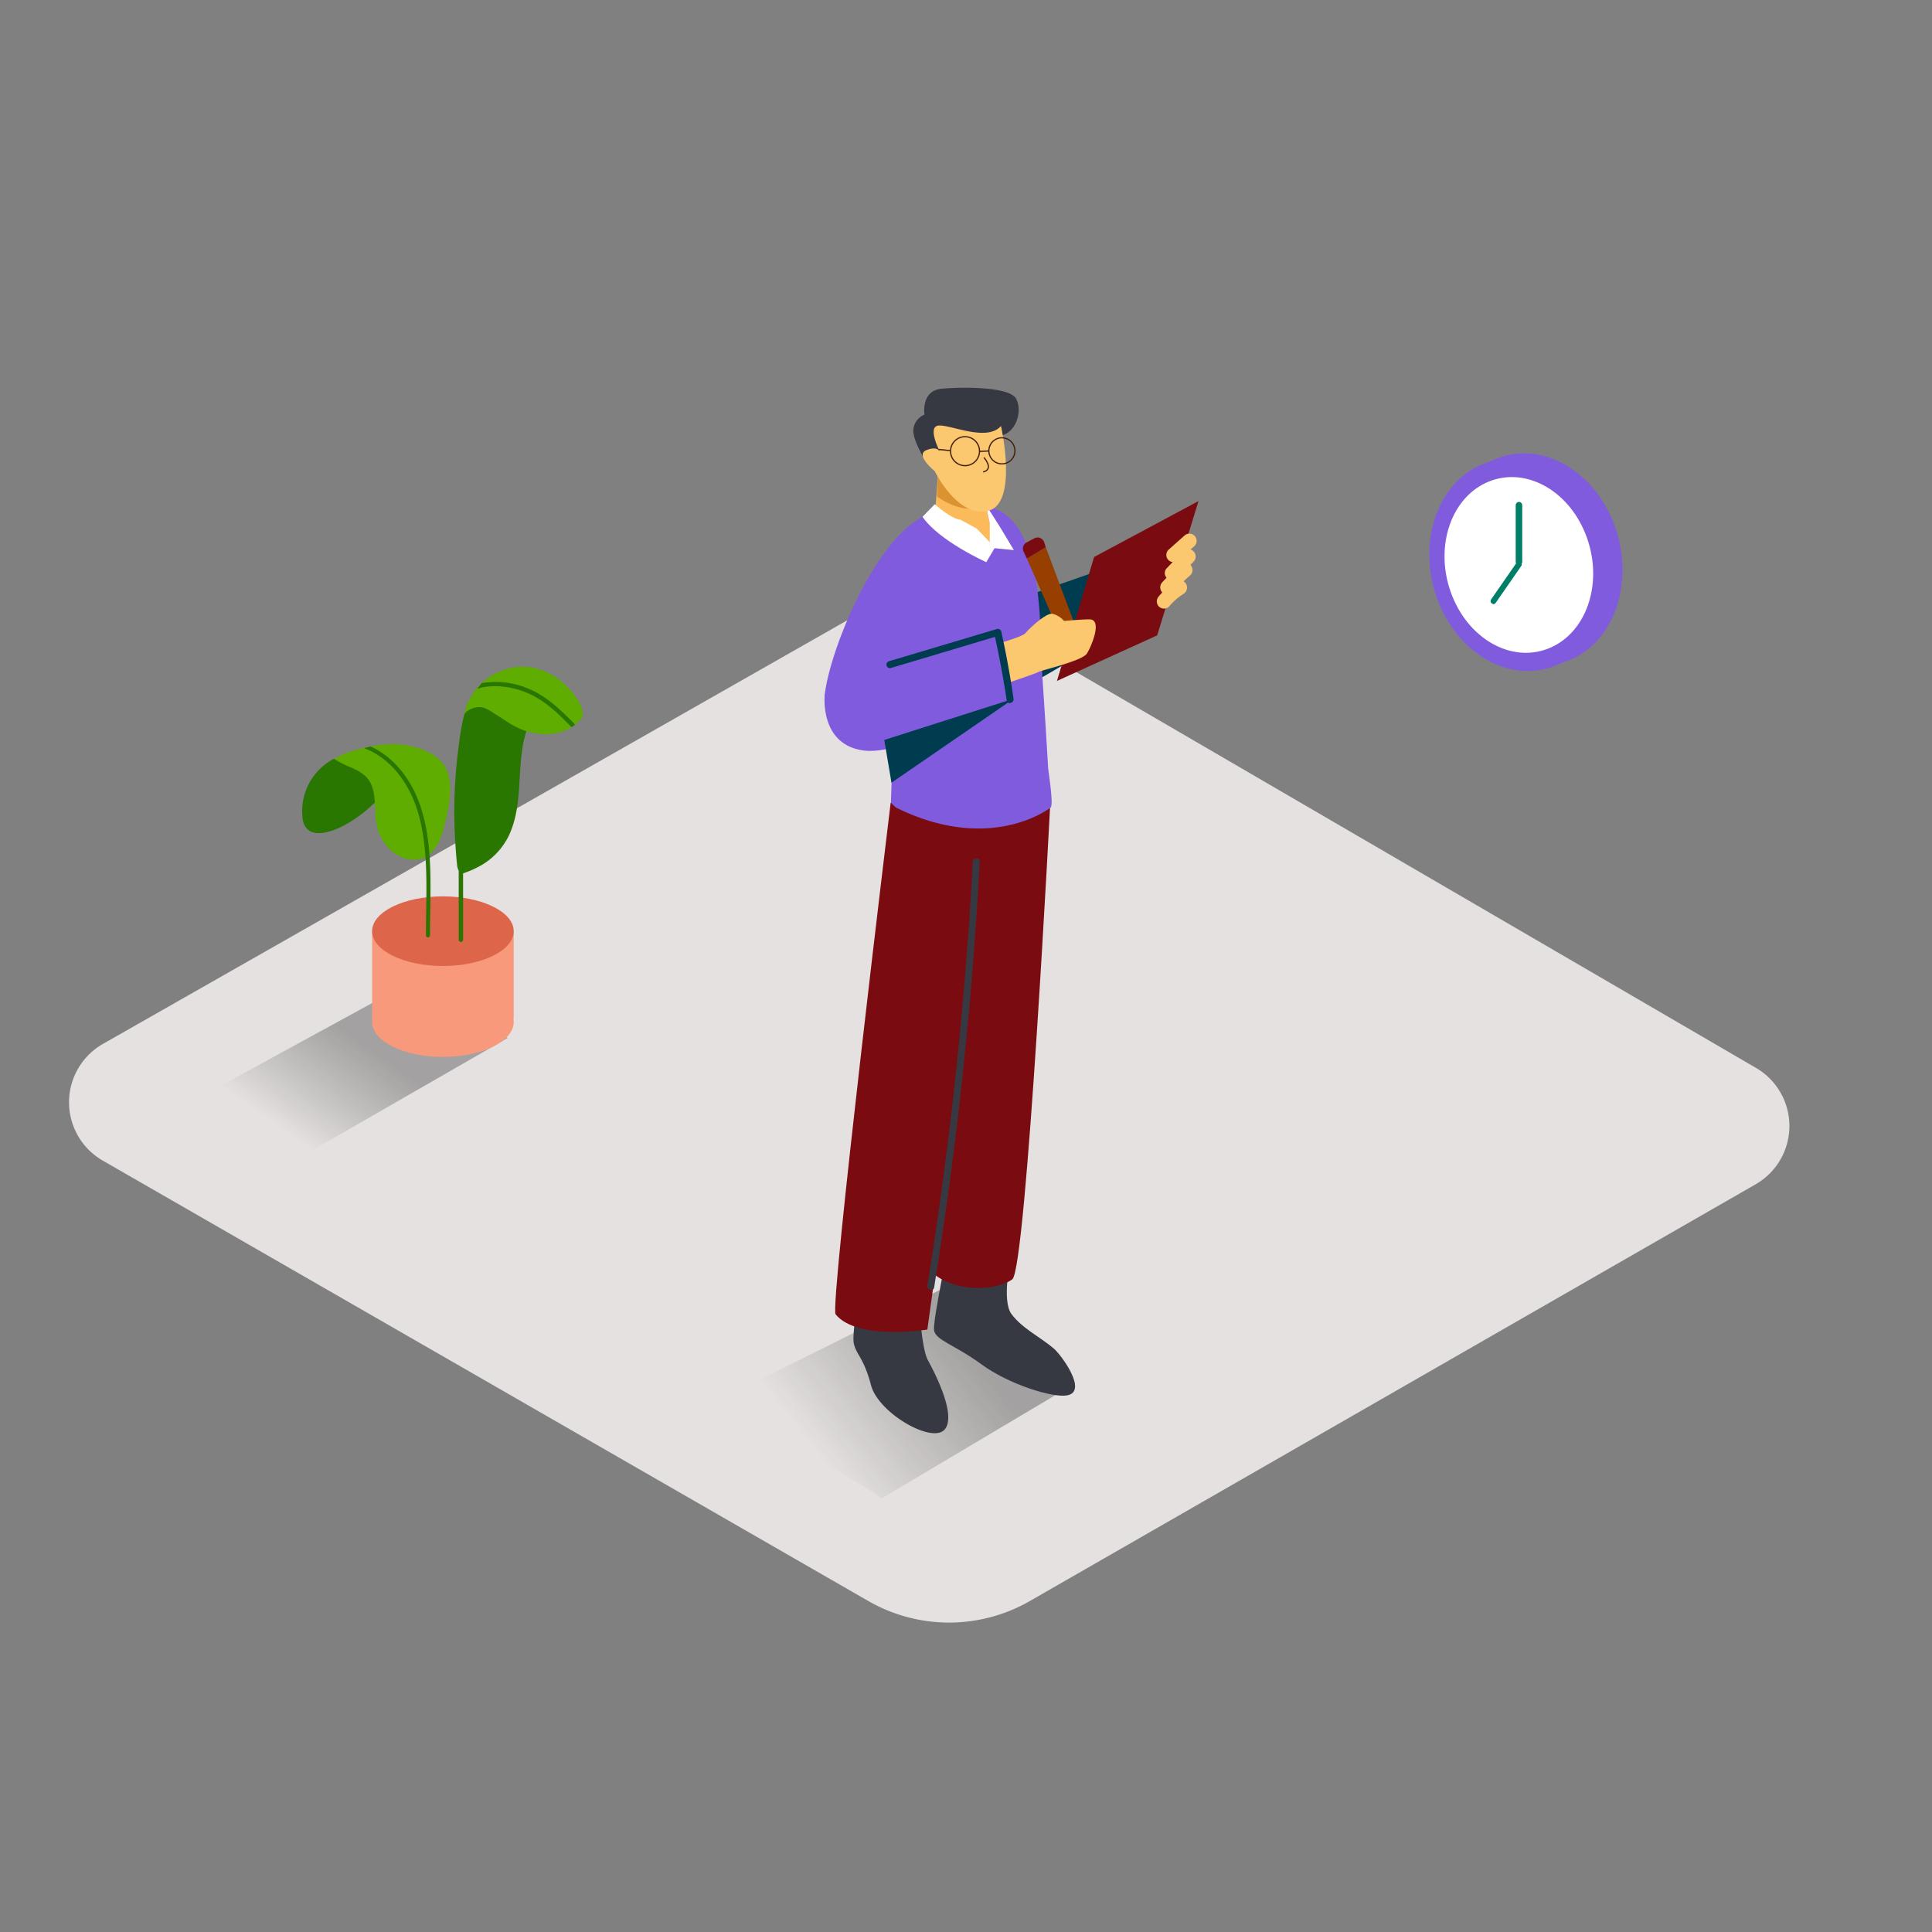 <?xml version="1.0" encoding="UTF-8"?>
<svg version="1.1" viewBox="0 0 288 288" xmlns="http://www.w3.org/2000/svg" xmlns:xlink="http://www.w3.org/1999/xlink">
<rect x="0" y="0" width="288" height="288" fill="#808080" stroke="none"/>
<g>
<svg class="illustration styles_illustrationTablet__1DWOa" width="288" height="288" data-name="Layer 2" viewBox="0 0 400 300" xmlns="http://www.w3.org/2000/svg" xmlns:xlink="http://www.w3.org/1999/xlink">
<defs>
<linearGradient id="a" x1="169.22" x2="199.28" y1="251.07" y2="227.33" gradientUnits="userSpaceOnUse">
<stop class="stopColor000000 svgShape" stop-opacity="0" offset="0"/>
<stop class="stopColor1a1a1a svgShape" stop-color="#1a1a1a" offset=".99"/>
</linearGradient>
<linearGradient id="b" x1="61.54" x2="75.55" y1="185.97" y2="166.05" xlink:href="#a"/>
</defs>
<path class="colore5e1e1 svgShape" d="M21.33,166.12,177.55,77.21a25.05,25.05,0,0,1,25,.13l161,93.75a13.92,13.92,0,0,1-.07,24.11L213.23,281.47a33.57,33.57,0,0,1-33.46,0L21.28,190.29A13.92,13.92,0,0,1,21.33,166.12Z" fill="#e5e1e1"/>
<path class="color003c4f svgShape" d="M210.9,73.93l23.85-8.31s.52,8.64-1.71,14.59l-20.8,12.06" fill="#003c4f"/>
<path d="m182.59 260.2 40-23.78-28-19.35-46.49 23.17c11.06 6.84 23.77 12.65 34.49 19.96z" fill="url(#a)" opacity=".32"/>
<line class="colorStroke61587d svgStroke" x1="81.39" x2="81.39" y1="115.26" y2="115.12" fill="none" stroke="#61587d"/>
<line class="colorStroke61587d svgStroke" x1="77.68" x2="77.68" y1="115.26" y2="115.12" fill="none" stroke="#61587d"/>
<line class="colorStroke61587d svgStroke" x1="70.27" x2="70.27" y1="115.12" y2="115.26" fill="none" stroke="#61587d"/>
<line class="colorStroke61587d svgStroke" x1="73.98" x2="73.98" y1="115.26" y2="115.12" fill="none" stroke="#61587d"/>
<line class="colorStroke61587d svgStroke" x1="66.56" x2="66.56" y1="115.12" y2="115.26" fill="none" stroke="#61587d"/>
<path class="color363942 svgShape" d="M209.42,209.79c-.17.76-2.1,9.45,0,12.28,2.25,3,5.87,4.68,8.75,7.12,1.5,1.27,7.15,8.88,2.79,9.7-3,.57-12.09-2.27-17.76-6.42s-9.61-5-9.83-7.14,3.48-19.79,3.48-19.79" fill="#363942"/>
<path class="color363942 svgShape" d="M208.18 216.78c.28-3.91.48-8.27.5-10.54A34 34 0 00208.18 216.78zM190.37 221.16s.51 8.16 1.7 10.37 6.08 11.35 3.53 14.41-13.73-3.36-15.26-9.14-3.06-6.29-3.57-8.67 1.87-14.78 1.87-14.78" fill="#363942"/>
<path class="colorff7f5c svgShape" d="M217.5,115.29s-5,97.46-7.92,99.59-10.84,2.92-16-.91l5.76-41.57L192,225.27s-14.5,2.35-19-3.15c-1.27-1.56,11.4-105.91,11.4-105.91" fill="#7a0c11"/>
<path class="color68e1fd svgShape" d="M217,108.92q-.53-9.13-1.15-18.26c-.63-9.14.47-28.63-8.09-34.4-4.66-3.15-12.28-1.61-16.79.77-10.28,5.42-19.17,27.82-20.21,36.74a9,9,0,0,0,.17,2.82c4.51,1.72,9.68,1.64,12.15,6.61,2,3.93,1.49,8.59,1.37,13,.66.65,1.06,1,1.06,1,19.71,9.75,32,0,32,0C218.19,116.66,217.06,109.81,217,108.92Z" fill="#815bde"/>
<path class="colorfcbb5b svgShape" d="m194.23 47.81-0.69 9.19s6.24 6.38 12.4 5.5l-3-12.81" fill="#fcbb5b"/>
<path class="colordb9231 svgShape" d="m194.23 47.81-0.22 5s6.5 4.79 10.14 1.09-9.92-6.09-9.92-6.09z" fill="#db9231"/>
<path class="color68e1fd svgShape" d="m170.76 93.77s-1.24 10.54 8.25 11.64 33.23-13.13 33.23-13.13-1.22-7-3.78-9.49-22 2.49-22 2.49" fill="#815bde"/>
<path class="color363942 svgShape" d="m201.41 128.41a827.57 827.57 0 0 1-9.41 87.75c-0.15 0.91 1.25 1.31 1.4 0.39a831.24 831.24 0 0 0 9.44-88.14c0.07-0.93-1.38-0.93-1.43 0z" fill="#363942"/>
<polygon class="color003c4f svgShape" points="209.89 94.65 183.08 103.2 184.57 112.05" fill="#003c4f"/>
<polygon class="colorff7f5c svgShape" points="218.83 90.98 226.52 65.32 248.14 53.74 239.58 81.55" fill="#7a0c11"/>
<path class="colorfff svgShape" d="M193.54,54.39s3.25,3,5.37,3.24l3.29,1.79,2.72,2.83V58.32s-.81-3.54-.68-3.51,2.95,4.55,2.95,4.55l2.72,4.53-4-.39-1.71,2.89S194.4,62,191,57Z" fill="#fff"/>
<path class="color363942 svgShape" d="M191,44.43c0-.25-2.37-3.93-1.82-6a3.75,3.75,0,0,1,2.22-2.59s-.79-5,3.62-5.37,14.13-.45,15.4,2.16,0,7-3.45,7.65-10.8-.5-10.8-.5.76,6.1-5.17,4.63" fill="#363942"/>
<path class="colorfbc76f svgShape" d="m207.25 38.2s3.64 16.13-2.72 17.58-11-8.23-11-8.23-4.16-3.35-1.76-4.34 2.85 0.36 2.85 0.36-2.78-5.28-0.27-5.47 9.96 3.43 12.9 0.1z" fill="#fbc76f"/>
<circle class="colorStroke42210b svgStroke" transform="rotate(-76.84 207.43 43.339)" cx="207.43" cy="43.34" r="2.7" fill="none" stroke="#42210b" stroke-miterlimit="10" stroke-width=".25"/>
<circle class="colorStroke42210b svgStroke" transform="rotate(-76.84 199.8 43.411)" cx="199.8" cy="43.41" r="3" fill="none" stroke="#42210b" stroke-miterlimit="10" stroke-width=".25"/>
<line class="colorStroke42210b svgStroke" x1="194.31" x2="196.75" y1="43.05" y2="43.3" fill="none" stroke="#42210b" stroke-miterlimit="10" stroke-width=".25"/>
<line class="colorStroke42210b svgStroke" x1="202.8" x2="204.73" y1="43.46" y2="43.37" fill="none" stroke="#42210b" stroke-miterlimit="10" stroke-width=".25"/>
<path class="colorStroke42210b svgStroke" d="M203.71,44.72s2.19,2.43-.17,3" fill="none" stroke="#42210b" stroke-miterlimit="10" stroke-width=".25"/>
<polyline points="105.13 164.89 57.17 192.47 37.47 179.3 80.69 155.68" fill="url(#b)" opacity=".32"/>
<polyline class="colorf8997c svgShape" points="77.04 142.79 77.04 160.91 106.35 160.91 106.35 142.79" fill="#f8997c"/>
<ellipse class="colordd654a svgShape" cx="91.7" cy="142.79" rx="14.66" ry="7.21" fill="#dd654a"/>
<ellipse class="colorf8997c svgShape" cx="91.7" cy="161.61" rx="14.66" ry="7.21" fill="#f8997c"/>
<path class="color297600 svgShape" d="m108.11 100.66c-3.11-1.26-7.38-5.47-11.11-5.34-1.42 3.49-1.84 7.58-2.27 11.12a100.92 100.92 0 0 0-0.43 18.56q0.13 2.07 0.34 4.12a3.29 3.29 0 0 0 0.33 1.16q0 7.17 0 14.34a0.46 0.46 0 0 0 0.91 0q0-6.9 0-13.8a20.34 20.34 0 0 0 4.2-1.94 14.28 14.28 0 0 0 5.91-7.42c2.37-6.59 0.87-13.94 3.12-20.46-0.35-0.09-0.68-0.21-1-0.34z" fill="#297600"/>
<path class="color5fad00 svgShape" d="M101.77,89.87a11.49,11.49,0,0,0-4.19,4.28,7.18,7.18,0,0,0-.66,1.27l-.13.28h0a19.16,19.16,0,0,0-.7,2.27,2.83,2.83,0,0,1,1.56-1.23,3.88,3.88,0,0,1,2.45-.23,10.25,10.25,0,0,1,2.24,1.2c1,.63,2.05,1.34,3.09,2,4.86,3.09,11.32,3.4,15.07-1.09,0-.18.09-.36.13-.54C121.18,95,112.51,83.63,101.77,89.87Z" fill="#5fad00"/>
<path class="color297600 svgShape" d="M118.35 100.53c.2-.14.4-.27.61-.4a.42.42 0 00-.12-.35c-2.94-3-6.09-6-10.1-7.46a17.3 17.3 0 00-9-.89c-.33.38-.62.78-.92 1.18 3.27-1.09 7.4-.41 10.37.86 3.55 1.51 6.37 4.22 9 6.95A.44.44 0 00118.35 100.53zM69.14 107.09a12.24 12.24 0 00-6.55 11.74c.35 8.65 14.6.2 18.38-7.09s4.38 3.11 4.38 3.11" fill="#297600"/>
<path class="color5fad00 svgShape" d="M82,104.07a25.8,25.8,0,0,0-7.91,1.1,19.19,19.19,0,0,0-4.92,1.92A15.87,15.87,0,0,0,72,108.61c1.79.72,3.66,1.62,4.6,3.3a6.57,6.57,0,0,1,.55,1.3c.87,2.84.12,6.3,1.29,9.16S82,127.75,85.35,128c4,.24,5.85-3.61,6.65-6.95s1.88-7.89.61-11.32C91.14,105.7,85.77,104.26,82,104.07Z" fill="#5fad00"/>
<path class="color297600 svgShape" d="M87.26,117.57c-1.68-5.46-5.26-10.62-10.49-13h-.2l-.25.08-.95.24c6.09,2.26,9.92,8.27,11.48,14.4,2,7.85,1.32,16.35,1.34,24.37a.42.42,0,0,0,.84,0C89,135.07,89.82,125.88,87.26,117.57Z" fill="#297600"/>
<path class="color68e1fd svgShape" d="m334.38 59.08c4.09 11.55-0.21 23.93-9.61 27.66s-20.35-2.61-24.44-14.16 0.21-23.93 9.61-27.66 20.35 2.61 24.44 14.16z" fill="#815bde"/>
<path class="color68e1fd svgShape" d="m331.51 60.21c4.09 11.55-0.21 23.93-9.61 27.66s-20.35-2.61-24.44-14.16 0.21-23.93 9.61-27.66 20.35 2.62 24.44 14.16z" fill="#815bde"/>
<path class="colorfff svgShape" d="m328.57 61.38c3.39 9.56-0.17 19.8-8 22.89s-16.84-2.16-20.22-11.72 0.17-19.8 8-22.89 16.84 2.16 20.22 11.72z" fill="#fff"/>
<path class="color007f68 svgShape" d="M314,66.49l-5.27,7.6c-.44.63.48,1.38.92.75l5.27-7.6C315.39,66.61,314.47,65.86,314,66.49Z" fill="#007f68"/>
<path class="color007f68 svgShape" d="M313.81,54.6V66.31a.67.67,0,0,0,1.35,0V54.6A.67.67,0,0,0,313.81,54.6Z" fill="#007f68"/>
<path class="colorfbc76f svgShape" d="M246.49,63.77l.86-.76a1.5,1.5,0,0,0-2.12-2.12l-3.32,2.95a1.52,1.52,0,0,0,0,2.12,1.43,1.43,0,0,0,.88.41l-1.19,1.24a1.43,1.43,0,0,0-.07,2c-.3.31-.61.61-.89.94a1.54,1.54,0,0,0,0,2.12l0,0c-.25.25-.49.51-.71.78a1.54,1.54,0,0,0,0,2.12,1.51,1.51,0,0,0,2.12,0,12.55,12.55,0,0,1,3-2.62,1.54,1.54,0,0,0,0-2.6c.46-.43.92-.86,1.41-1.27a1.51,1.51,0,0,0,0-2.12h0l.68-.7A1.52,1.52,0,0,0,246.49,63.77Z" fill="#fbc76f"/>
<polygon class="color973f00 svgShape" points="219.12 80.52 212.6 65.64 216.5 63.27 222.25 78.53" fill="#973f00"/>
<path class="colorff7f5c svgShape" d="M212.6,65.64l-.68-1.44a1.45,1.45,0,0,1,.63-1.9l1.58-.84a1.45,1.45,0,0,1,2.07.84l.31,1" fill="#7a0c11"/>
<path class="colorfbc76f svgShape" d="M225.6,78.23c-1.85,0-5.29.34-5.29.34a4.86,4.86,0,0,0-2.42-1.5c-1.29-.19-4.54,2.8-5.57,4-.44.51-2.68,1.29-5.09,2a4.13,4.13,0,0,1,.29,1.12c.27,2.44.53,4.87.93,7.29,2.84-1,6.17-2.11,6.45-2.32.49-.36,9.17-2.29,10.14-3.86S228.28,78.3,225.6,78.23Z" fill="#fbc76f"/>
<path class="color003c4f svgShape" d="M207.3,80.74a.73.73,0,0,0-.89-.51L184,86.92a.73.73,0,0,0,.39,1.4L206,81.86q1.43,6.55,2.44,13.18c.14.92,1.54.53,1.4-.39Q208.83,87.65,207.3,80.74Z" fill="#003c4f"/>
</svg>
</g>
</svg>
